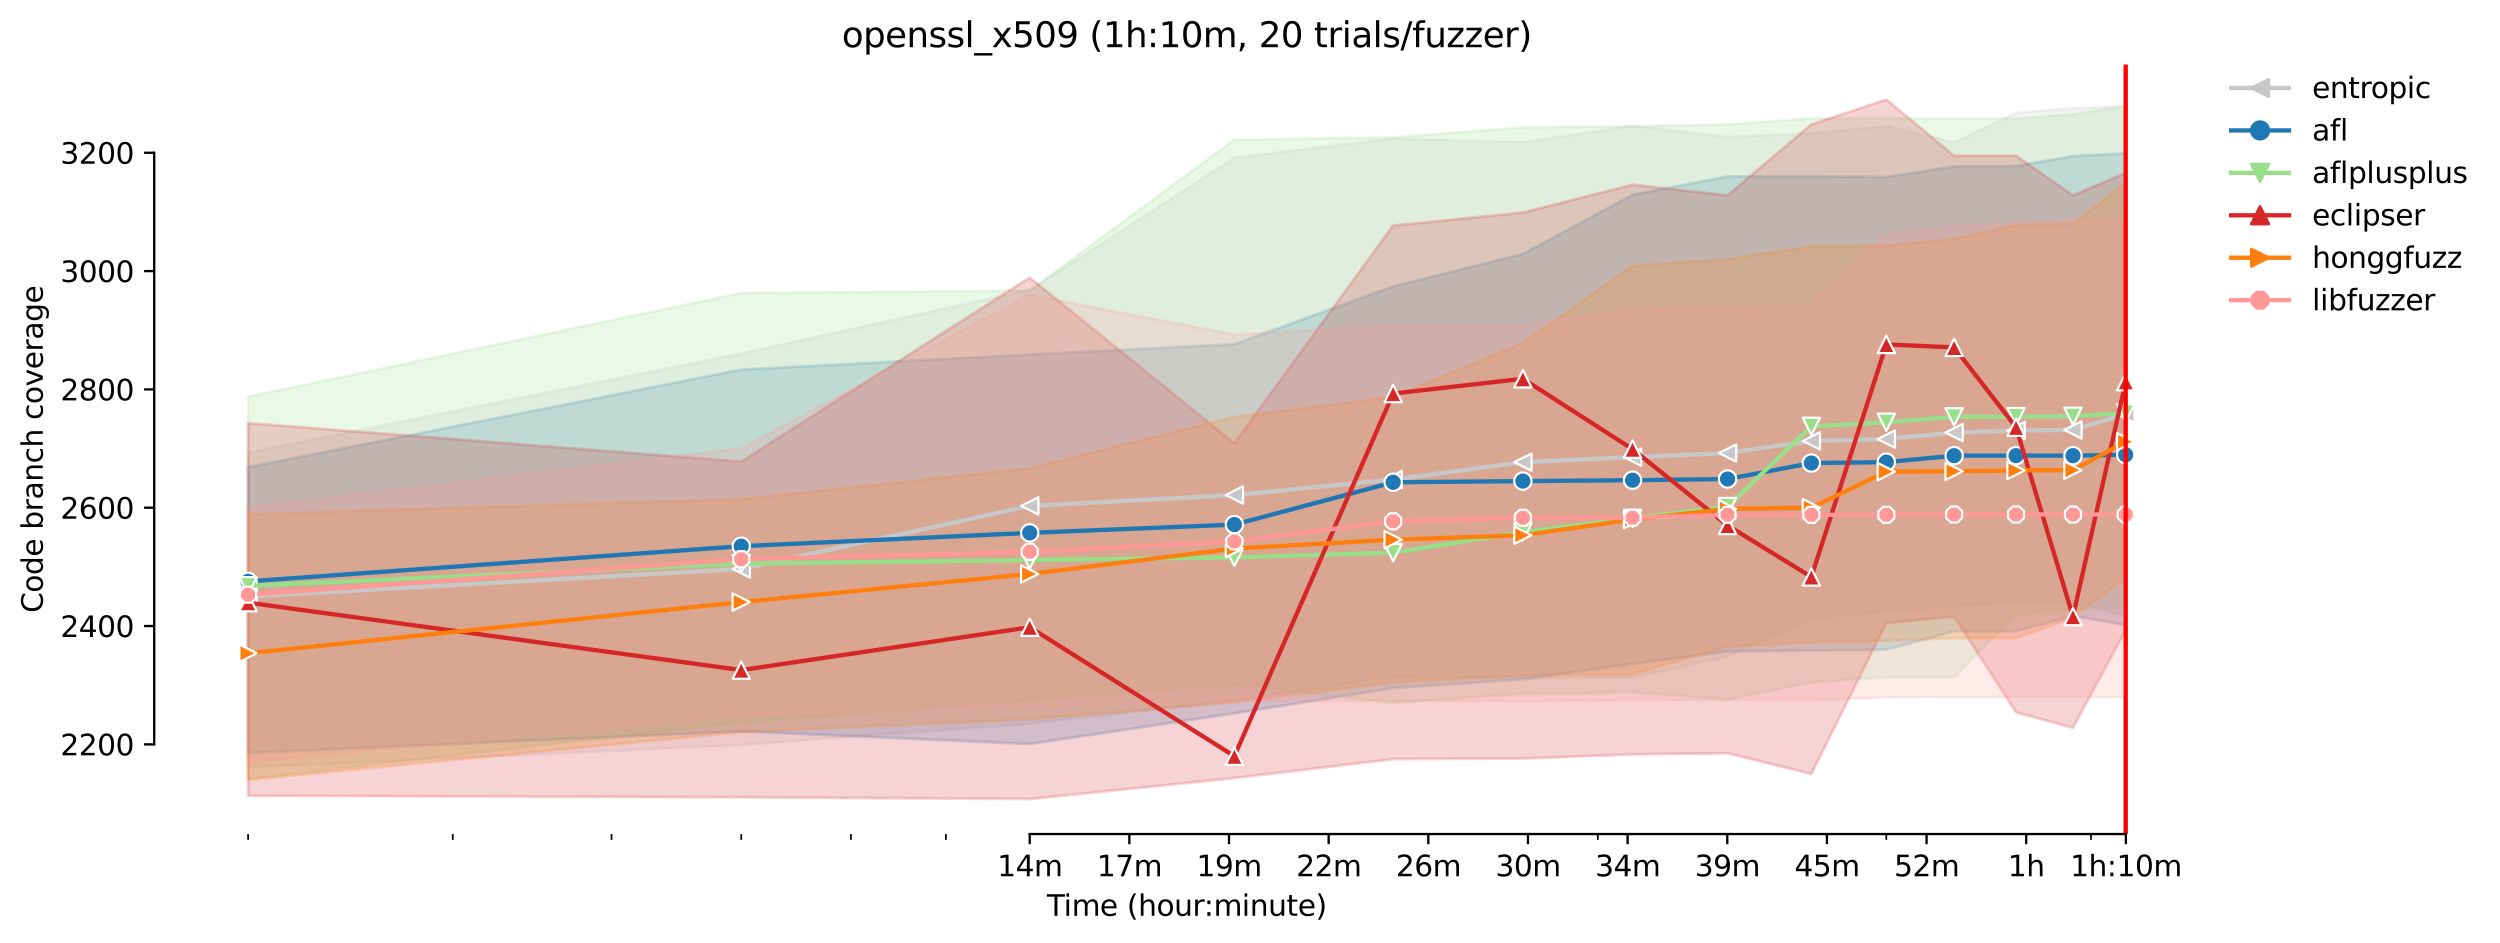 <?xml version="1.0" encoding="utf-8" standalone="no"?>
<!DOCTYPE svg PUBLIC "-//W3C//DTD SVG 1.1//EN"
  "http://www.w3.org/Graphics/SVG/1.1/DTD/svg11.dtd">
<svg height="325.986pt" version="1.1" viewBox="0 0 864.542 325.986" width="864.542pt" xmlns="http://www.w3.org/2000/svg" xmlns:xlink="http://www.w3.org/1999/xlink">
 <defs>
  <style type="text/css">*{stroke-linecap:butt;stroke-linejoin:round;}</style>
 </defs>
 <g id="figure_1">
  <g id="patch_1">
   <path d="M 0 325.986 
L 864.542 325.986 
L 864.542 0 
L 0 0 
z
" style="fill:#ffffff;"/>
  </g>
  <g id="axes_1">
   <g id="patch_2">
    <path d="M 53.328 288.43 
L 767.568 288.43 
L 767.568 22.318 
L 53.328 22.318 
z
" style="fill:#ffffff;"/>
   </g>
   <g id="PolyCollection_1">
    <defs>
     <path d="M 85.794 -169.538 
L 85.794 -60.597 
L 256.334 -68.372 
L 356.094 -75.737 
L 426.875 -83.818 
L 481.777 -91.899 
L 526.635 -91.49 
L 564.562 -91.694 
L 597.416 -98.855 
L 626.395 -112.357 
L 652.318 -114.505 
L 675.768 -116.449 
L 697.176 -117.574 
L 716.869 -117.779 
L 735.103 -113.237 
L 735.103 -289.22 
L 735.103 -289.22 
L 716.869 -288.606 
L 697.176 -286.969 
L 675.768 -276.714 
L 652.318 -282.366 
L 626.395 -279.911 
L 597.416 -278.581 
L 564.562 -282.43 
L 526.635 -276.842 
L 481.777 -278.07 
L 426.875 -271.421 
L 356.094 -225.696 
L 256.334 -203.752 
L 85.794 -169.538 
z
" id="m04412b4517" style="stroke:#c7c7c7;stroke-opacity:0.2;"/>
    </defs>
    <g clip-path="url(#p23f0348720)">
     <use style="fill:#c7c7c7;fill-opacity:0.2;stroke:#c7c7c7;stroke-opacity:0.2;" x="0" xlink:href="#m04412b4517" y="325.986"/>
    </g>
   </g>
   <g id="PolyCollection_2">
    <defs>
     <path d="M 85.794 -164.424 
L 85.794 -65.61 
L 256.334 -73.077 
L 356.094 -68.679 
L 426.875 -79.317 
L 481.777 -88.012 
L 526.635 -91.08 
L 564.562 -96.4 
L 597.416 -100.696 
L 626.395 -100.975 
L 652.318 -101.31 
L 675.768 -107.652 
L 697.176 -107.652 
L 716.869 -112.986 
L 735.103 -109.8 
L 735.103 -272.955 
L 735.103 -272.955 
L 716.869 -272.035 
L 697.176 -268.557 
L 675.768 -268.454 
L 652.318 -264.772 
L 626.395 -264.976 
L 597.416 -264.976 
L 564.562 -258.634 
L 526.635 -238.176 
L 481.777 -226.924 
L 426.875 -206.977 
L 356.094 -203.389 
L 256.334 -198.18 
L 85.794 -164.424 
z
" id="m06e43e4025" style="stroke:#1f77b4;stroke-opacity:0.2;"/>
    </defs>
    <g clip-path="url(#p23f0348720)">
     <use style="fill:#1f77b4;fill-opacity:0.2;stroke:#1f77b4;stroke-opacity:0.2;" x="0" xlink:href="#m06e43e4025" y="325.986"/>
    </g>
   </g>
   <g id="PolyCollection_3">
    <defs>
     <path d="M 85.794 -188.769 
L 85.794 -56.608 
L 256.334 -76.146 
L 356.094 -84.022 
L 426.875 -89.444 
L 481.777 -82.897 
L 526.635 -86.068 
L 564.562 -86.613 
L 597.416 -84.125 
L 626.395 -90.057 
L 652.318 -91.796 
L 675.768 -91.796 
L 697.176 -113.38 
L 716.869 -115.324 
L 735.103 -115.63 
L 735.103 -289.322 
L 735.103 -289.322 
L 716.869 -286.458 
L 697.176 -285.026 
L 675.768 -285.026 
L 652.318 -285.026 
L 626.395 -285.026 
L 597.416 -282.98 
L 564.562 -282.292 
L 526.635 -281.957 
L 481.777 -278.479 
L 426.875 -277.661 
L 356.094 -225.492 
L 256.334 -224.673 
L 85.794 -188.769 
z
" id="m143afa37c1" style="stroke:#98df8a;stroke-opacity:0.2;"/>
    </defs>
    <g clip-path="url(#p23f0348720)">
     <use style="fill:#98df8a;fill-opacity:0.2;stroke:#98df8a;stroke-opacity:0.2;" x="0" xlink:href="#m143afa37c1" y="325.986"/>
    </g>
   </g>
   <g id="PolyCollection_4">
    <defs>
     <path d="M 85.794 -179.665 
L 85.794 -50.777 
L 256.334 -50.266 
L 356.094 -49.652 
L 426.875 -56.915 
L 481.777 -63.462 
L 526.635 -63.666 
L 564.562 -65.098 
L 597.416 -65.482 
L 626.395 -58.347 
L 652.318 -110.516 
L 675.768 -112.766 
L 697.176 -79.624 
L 716.869 -74.305 
L 735.103 -108.061 
L 735.103 -266.204 
L 735.103 -266.204 
L 716.869 -258.43 
L 697.176 -272.137 
L 675.768 -272.137 
L 652.318 -291.572 
L 626.395 -282.98 
L 597.416 -258.412 
L 564.562 -262.112 
L 526.635 -252.497 
L 481.777 -247.996 
L 426.875 -172.709 
L 356.094 -229.993 
L 256.334 -166.367 
L 85.794 -179.665 
z
" id="m317d4abed9" style="stroke:#d62728;stroke-opacity:0.2;"/>
    </defs>
    <g clip-path="url(#p23f0348720)">
     <use style="fill:#d62728;fill-opacity:0.2;stroke:#d62728;stroke-opacity:0.2;" x="0" xlink:href="#m317d4abed9" y="325.986"/>
    </g>
   </g>
   <g id="PolyCollection_5">
    <defs>
     <path d="M 85.794 -148.159 
L 85.794 -56.296 
L 256.334 -72.872 
L 356.094 -77.271 
L 426.875 -83.102 
L 481.777 -89.955 
L 526.635 -92.41 
L 564.562 -92.819 
L 597.416 -102.333 
L 626.395 -103.867 
L 652.318 -104.378 
L 675.768 -105.299 
L 697.176 -105.299 
L 716.869 -112.459 
L 735.103 -126.269 
L 735.103 -262.624 
L 735.103 -262.624 
L 716.869 -248.712 
L 697.176 -248.201 
L 675.768 -243.393 
L 652.318 -241.04 
L 626.395 -240.836 
L 597.416 -236.335 
L 564.562 -234.084 
L 526.635 -207.386 
L 481.777 -188.769 
L 426.875 -181.813 
L 356.094 -164.032 
L 256.334 -153.381 
L 85.794 -148.159 
z
" id="me2919acc60" style="stroke:#ff7f0e;stroke-opacity:0.2;"/>
    </defs>
    <g clip-path="url(#p23f0348720)">
     <use style="fill:#ff7f0e;fill-opacity:0.2;stroke:#ff7f0e;stroke-opacity:0.2;" x="0" xlink:href="#me2919acc60" y="325.986"/>
    </g>
   </g>
   <g id="PolyCollection_6">
    <defs>
     <path d="M 85.794 -150.41 
L 85.794 -62.439 
L 256.334 -78.499 
L 356.094 -81.874 
L 426.875 -83.409 
L 481.777 -83.613 
L 526.635 -83.595 
L 564.562 -83.818 
L 597.416 -83.92 
L 626.395 -83.92 
L 652.318 -84.841 
L 675.768 -84.943 
L 697.176 -84.943 
L 716.869 -84.943 
L 735.103 -84.943 
L 735.103 -249.94 
L 735.103 -249.94 
L 716.869 -249.94 
L 697.176 -248.814 
L 675.768 -247.894 
L 652.318 -245.132 
L 626.395 -220.295 
L 597.416 -219.661 
L 564.562 -218.843 
L 526.635 -213.708 
L 481.777 -213.524 
L 426.875 -210.25 
L 356.094 -224.06 
L 256.334 -170.97 
L 85.794 -150.41 
z
" id="m98f5b69f94" style="stroke:#ff9896;stroke-opacity:0.2;"/>
    </defs>
    <g clip-path="url(#p23f0348720)">
     <use style="fill:#ff9896;fill-opacity:0.2;stroke:#ff9896;stroke-opacity:0.2;" x="0" xlink:href="#m98f5b69f94" y="325.986"/>
    </g>
   </g>
   <g id="matplotlib.axis_1">
    <g id="xtick_1">
     <g id="line2d_1">
      <defs>
       <path d="M 0 0 
L 0 3.5 
" id="m494697ea5c" style="stroke:#000000;stroke-width:0.8;"/>
      </defs>
      <g>
       <use style="stroke:#000000;stroke-width:0.8;" x="356.094" xlink:href="#m494697ea5c" y="288.43"/>
      </g>
     </g>
     <g id="text_1">
      <!-- 14m -->
      <g transform="translate(344.861 303.029)scale(0.1 -0.1)">
       <defs>
        <path d="M 794 531 
L 1825 531 
L 1825 4091 
L 703 3866 
L 703 4441 
L 1819 4666 
L 2450 4666 
L 2450 531 
L 3481 531 
L 3481 0 
L 794 0 
L 794 531 
z
" id="DejaVuSans-31" transform="scale(0.016)"/>
        <path d="M 2419 4116 
L 825 1625 
L 2419 1625 
L 2419 4116 
z
M 2253 4666 
L 3047 4666 
L 3047 1625 
L 3713 1625 
L 3713 1100 
L 3047 1100 
L 3047 0 
L 2419 0 
L 2419 1100 
L 313 1100 
L 313 1709 
L 2253 4666 
z
" id="DejaVuSans-34" transform="scale(0.016)"/>
        <path d="M 3328 2828 
Q 3544 3216 3844 3400 
Q 4144 3584 4550 3584 
Q 5097 3584 5394 3201 
Q 5691 2819 5691 2113 
L 5691 0 
L 5113 0 
L 5113 2094 
Q 5113 2597 4934 2840 
Q 4756 3084 4391 3084 
Q 3944 3084 3684 2787 
Q 3425 2491 3425 1978 
L 3425 0 
L 2847 0 
L 2847 2094 
Q 2847 2600 2669 2842 
Q 2491 3084 2119 3084 
Q 1678 3084 1418 2786 
Q 1159 2488 1159 1978 
L 1159 0 
L 581 0 
L 581 3500 
L 1159 3500 
L 1159 2956 
Q 1356 3278 1631 3431 
Q 1906 3584 2284 3584 
Q 2666 3584 2933 3390 
Q 3200 3197 3328 2828 
z
" id="DejaVuSans-6d" transform="scale(0.016)"/>
       </defs>
       <use xlink:href="#DejaVuSans-31"/>
       <use x="63.623" xlink:href="#DejaVuSans-34"/>
       <use x="127.246" xlink:href="#DejaVuSans-6d"/>
      </g>
     </g>
    </g>
    <g id="xtick_2">
     <g id="line2d_2">
      <g>
       <use style="stroke:#000000;stroke-width:0.8;" x="390.555" xlink:href="#m494697ea5c" y="288.43"/>
      </g>
     </g>
     <g id="text_2">
      <!-- 17m -->
      <g transform="translate(379.322 303.029)scale(0.1 -0.1)">
       <defs>
        <path d="M 525 4666 
L 3525 4666 
L 3525 4397 
L 1831 0 
L 1172 0 
L 2766 4134 
L 525 4134 
L 525 4666 
z
" id="DejaVuSans-37" transform="scale(0.016)"/>
       </defs>
       <use xlink:href="#DejaVuSans-31"/>
       <use x="63.623" xlink:href="#DejaVuSans-37"/>
       <use x="127.246" xlink:href="#DejaVuSans-6d"/>
      </g>
     </g>
    </g>
    <g id="xtick_3">
     <g id="line2d_3">
      <g>
       <use style="stroke:#000000;stroke-width:0.8;" x="425.016" xlink:href="#m494697ea5c" y="288.43"/>
      </g>
     </g>
     <g id="text_3">
      <!-- 19m -->
      <g transform="translate(413.783 303.029)scale(0.1 -0.1)">
       <defs>
        <path d="M 703 97 
L 703 672 
Q 941 559 1184 500 
Q 1428 441 1663 441 
Q 2288 441 2617 861 
Q 2947 1281 2994 2138 
Q 2813 1869 2534 1725 
Q 2256 1581 1919 1581 
Q 1219 1581 811 2004 
Q 403 2428 403 3163 
Q 403 3881 828 4315 
Q 1253 4750 1959 4750 
Q 2769 4750 3195 4129 
Q 3622 3509 3622 2328 
Q 3622 1225 3098 567 
Q 2575 -91 1691 -91 
Q 1453 -91 1209 -44 
Q 966 3 703 97 
z
M 1959 2075 
Q 2384 2075 2632 2365 
Q 2881 2656 2881 3163 
Q 2881 3666 2632 3958 
Q 2384 4250 1959 4250 
Q 1534 4250 1286 3958 
Q 1038 3666 1038 3163 
Q 1038 2656 1286 2365 
Q 1534 2075 1959 2075 
z
" id="DejaVuSans-39" transform="scale(0.016)"/>
       </defs>
       <use xlink:href="#DejaVuSans-31"/>
       <use x="63.623" xlink:href="#DejaVuSans-39"/>
       <use x="127.246" xlink:href="#DejaVuSans-6d"/>
      </g>
     </g>
    </g>
    <g id="xtick_4">
     <g id="line2d_4">
      <g>
       <use style="stroke:#000000;stroke-width:0.8;" x="459.476" xlink:href="#m494697ea5c" y="288.43"/>
      </g>
     </g>
     <g id="text_4">
      <!-- 22m -->
      <g transform="translate(448.243 303.029)scale(0.1 -0.1)">
       <defs>
        <path d="M 1228 531 
L 3431 531 
L 3431 0 
L 469 0 
L 469 531 
Q 828 903 1448 1529 
Q 2069 2156 2228 2338 
Q 2531 2678 2651 2914 
Q 2772 3150 2772 3378 
Q 2772 3750 2511 3984 
Q 2250 4219 1831 4219 
Q 1534 4219 1204 4116 
Q 875 4013 500 3803 
L 500 4441 
Q 881 4594 1212 4672 
Q 1544 4750 1819 4750 
Q 2544 4750 2975 4387 
Q 3406 4025 3406 3419 
Q 3406 3131 3298 2873 
Q 3191 2616 2906 2266 
Q 2828 2175 2409 1742 
Q 1991 1309 1228 531 
z
" id="DejaVuSans-32" transform="scale(0.016)"/>
       </defs>
       <use xlink:href="#DejaVuSans-32"/>
       <use x="63.623" xlink:href="#DejaVuSans-32"/>
       <use x="127.246" xlink:href="#DejaVuSans-6d"/>
      </g>
     </g>
    </g>
    <g id="xtick_5">
     <g id="line2d_5">
      <g>
       <use style="stroke:#000000;stroke-width:0.8;" x="493.937" xlink:href="#m494697ea5c" y="288.43"/>
      </g>
     </g>
     <g id="text_5">
      <!-- 26m -->
      <g transform="translate(482.704 303.029)scale(0.1 -0.1)">
       <defs>
        <path d="M 2113 2584 
Q 1688 2584 1439 2293 
Q 1191 2003 1191 1497 
Q 1191 994 1439 701 
Q 1688 409 2113 409 
Q 2538 409 2786 701 
Q 3034 994 3034 1497 
Q 3034 2003 2786 2293 
Q 2538 2584 2113 2584 
z
M 3366 4563 
L 3366 3988 
Q 3128 4100 2886 4159 
Q 2644 4219 2406 4219 
Q 1781 4219 1451 3797 
Q 1122 3375 1075 2522 
Q 1259 2794 1537 2939 
Q 1816 3084 2150 3084 
Q 2853 3084 3261 2657 
Q 3669 2231 3669 1497 
Q 3669 778 3244 343 
Q 2819 -91 2113 -91 
Q 1303 -91 875 529 
Q 447 1150 447 2328 
Q 447 3434 972 4092 
Q 1497 4750 2381 4750 
Q 2619 4750 2861 4703 
Q 3103 4656 3366 4563 
z
" id="DejaVuSans-36" transform="scale(0.016)"/>
       </defs>
       <use xlink:href="#DejaVuSans-32"/>
       <use x="63.623" xlink:href="#DejaVuSans-36"/>
       <use x="127.246" xlink:href="#DejaVuSans-6d"/>
      </g>
     </g>
    </g>
    <g id="xtick_6">
     <g id="line2d_6">
      <g>
       <use style="stroke:#000000;stroke-width:0.8;" x="528.397" xlink:href="#m494697ea5c" y="288.43"/>
      </g>
     </g>
     <g id="text_6">
      <!-- 30m -->
      <g transform="translate(517.165 303.029)scale(0.1 -0.1)">
       <defs>
        <path d="M 2597 2516 
Q 3050 2419 3304 2112 
Q 3559 1806 3559 1356 
Q 3559 666 3084 287 
Q 2609 -91 1734 -91 
Q 1441 -91 1130 -33 
Q 819 25 488 141 
L 488 750 
Q 750 597 1062 519 
Q 1375 441 1716 441 
Q 2309 441 2620 675 
Q 2931 909 2931 1356 
Q 2931 1769 2642 2001 
Q 2353 2234 1838 2234 
L 1294 2234 
L 1294 2753 
L 1863 2753 
Q 2328 2753 2575 2939 
Q 2822 3125 2822 3475 
Q 2822 3834 2567 4026 
Q 2313 4219 1838 4219 
Q 1578 4219 1281 4162 
Q 984 4106 628 3988 
L 628 4550 
Q 988 4650 1302 4700 
Q 1616 4750 1894 4750 
Q 2613 4750 3031 4423 
Q 3450 4097 3450 3541 
Q 3450 3153 3228 2886 
Q 3006 2619 2597 2516 
z
" id="DejaVuSans-33" transform="scale(0.016)"/>
        <path d="M 2034 4250 
Q 1547 4250 1301 3770 
Q 1056 3291 1056 2328 
Q 1056 1369 1301 889 
Q 1547 409 2034 409 
Q 2525 409 2770 889 
Q 3016 1369 3016 2328 
Q 3016 3291 2770 3770 
Q 2525 4250 2034 4250 
z
M 2034 4750 
Q 2819 4750 3233 4129 
Q 3647 3509 3647 2328 
Q 3647 1150 3233 529 
Q 2819 -91 2034 -91 
Q 1250 -91 836 529 
Q 422 1150 422 2328 
Q 422 3509 836 4129 
Q 1250 4750 2034 4750 
z
" id="DejaVuSans-30" transform="scale(0.016)"/>
       </defs>
       <use xlink:href="#DejaVuSans-33"/>
       <use x="63.623" xlink:href="#DejaVuSans-30"/>
       <use x="127.246" xlink:href="#DejaVuSans-6d"/>
      </g>
     </g>
    </g>
    <g id="xtick_7">
     <g id="line2d_7">
      <g>
       <use style="stroke:#000000;stroke-width:0.8;" x="562.858" xlink:href="#m494697ea5c" y="288.43"/>
      </g>
     </g>
     <g id="text_7">
      <!-- 34m -->
      <g transform="translate(551.625 303.029)scale(0.1 -0.1)">
       <use xlink:href="#DejaVuSans-33"/>
       <use x="63.623" xlink:href="#DejaVuSans-34"/>
       <use x="127.246" xlink:href="#DejaVuSans-6d"/>
      </g>
     </g>
    </g>
    <g id="xtick_8">
     <g id="line2d_8">
      <g>
       <use style="stroke:#000000;stroke-width:0.8;" x="597.319" xlink:href="#m494697ea5c" y="288.43"/>
      </g>
     </g>
     <g id="text_8">
      <!-- 39m -->
      <g transform="translate(586.086 303.029)scale(0.1 -0.1)">
       <use xlink:href="#DejaVuSans-33"/>
       <use x="63.623" xlink:href="#DejaVuSans-39"/>
       <use x="127.246" xlink:href="#DejaVuSans-6d"/>
      </g>
     </g>
    </g>
    <g id="xtick_9">
     <g id="line2d_9">
      <g>
       <use style="stroke:#000000;stroke-width:0.8;" x="631.779" xlink:href="#m494697ea5c" y="288.43"/>
      </g>
     </g>
     <g id="text_9">
      <!-- 45m -->
      <g transform="translate(620.547 303.029)scale(0.1 -0.1)">
       <defs>
        <path d="M 691 4666 
L 3169 4666 
L 3169 4134 
L 1269 4134 
L 1269 2991 
Q 1406 3038 1543 3061 
Q 1681 3084 1819 3084 
Q 2600 3084 3056 2656 
Q 3513 2228 3513 1497 
Q 3513 744 3044 326 
Q 2575 -91 1722 -91 
Q 1428 -91 1123 -41 
Q 819 9 494 109 
L 494 744 
Q 775 591 1075 516 
Q 1375 441 1709 441 
Q 2250 441 2565 725 
Q 2881 1009 2881 1497 
Q 2881 1984 2565 2268 
Q 2250 2553 1709 2553 
Q 1456 2553 1204 2497 
Q 953 2441 691 2322 
L 691 4666 
z
" id="DejaVuSans-35" transform="scale(0.016)"/>
       </defs>
       <use xlink:href="#DejaVuSans-34"/>
       <use x="63.623" xlink:href="#DejaVuSans-35"/>
       <use x="127.246" xlink:href="#DejaVuSans-6d"/>
      </g>
     </g>
    </g>
    <g id="xtick_10">
     <g id="line2d_10">
      <g>
       <use style="stroke:#000000;stroke-width:0.8;" x="666.24" xlink:href="#m494697ea5c" y="288.43"/>
      </g>
     </g>
     <g id="text_10">
      <!-- 52m -->
      <g transform="translate(655.007 303.029)scale(0.1 -0.1)">
       <use xlink:href="#DejaVuSans-35"/>
       <use x="63.623" xlink:href="#DejaVuSans-32"/>
       <use x="127.246" xlink:href="#DejaVuSans-6d"/>
      </g>
     </g>
    </g>
    <g id="xtick_11">
     <g id="line2d_11">
      <g>
       <use style="stroke:#000000;stroke-width:0.8;" x="700.701" xlink:href="#m494697ea5c" y="288.43"/>
      </g>
     </g>
     <g id="text_11">
      <!-- 1h -->
      <g transform="translate(694.351 303.029)scale(0.1 -0.1)">
       <defs>
        <path d="M 3513 2113 
L 3513 0 
L 2938 0 
L 2938 2094 
Q 2938 2591 2744 2837 
Q 2550 3084 2163 3084 
Q 1697 3084 1428 2787 
Q 1159 2491 1159 1978 
L 1159 0 
L 581 0 
L 581 4863 
L 1159 4863 
L 1159 2956 
Q 1366 3272 1645 3428 
Q 1925 3584 2291 3584 
Q 2894 3584 3203 3211 
Q 3513 2838 3513 2113 
z
" id="DejaVuSans-68" transform="scale(0.016)"/>
       </defs>
       <use xlink:href="#DejaVuSans-31"/>
       <use x="63.623" xlink:href="#DejaVuSans-68"/>
      </g>
     </g>
    </g>
    <g id="xtick_12">
     <g id="line2d_12">
      <g>
       <use style="stroke:#000000;stroke-width:0.8;" x="735.161" xlink:href="#m494697ea5c" y="288.43"/>
      </g>
     </g>
     <g id="text_12">
      <!-- 1h:10m -->
      <g transform="translate(715.894 303.029)scale(0.1 -0.1)">
       <defs>
        <path d="M 750 794 
L 1409 794 
L 1409 0 
L 750 0 
L 750 794 
z
M 750 3309 
L 1409 3309 
L 1409 2516 
L 750 2516 
L 750 3309 
z
" id="DejaVuSans-3a" transform="scale(0.016)"/>
       </defs>
       <use xlink:href="#DejaVuSans-31"/>
       <use x="63.623" xlink:href="#DejaVuSans-68"/>
       <use x="127.002" xlink:href="#DejaVuSans-3a"/>
       <use x="160.693" xlink:href="#DejaVuSans-31"/>
       <use x="224.316" xlink:href="#DejaVuSans-30"/>
       <use x="287.939" xlink:href="#DejaVuSans-6d"/>
      </g>
     </g>
    </g>
    <g id="xtick_13">
     <g id="line2d_13">
      <defs>
       <path d="M 0 0 
L 0 2 
" id="mc7e19e475a" style="stroke:#000000;stroke-width:0.6;"/>
      </defs>
      <g>
       <use style="stroke:#000000;stroke-width:0.6;" x="85.794" xlink:href="#mc7e19e475a" y="288.43"/>
      </g>
     </g>
    </g>
    <g id="xtick_14">
     <g id="line2d_14">
      <g>
       <use style="stroke:#000000;stroke-width:0.6;" x="156.574" xlink:href="#mc7e19e475a" y="288.43"/>
      </g>
     </g>
    </g>
    <g id="xtick_15">
     <g id="line2d_15">
      <g>
       <use style="stroke:#000000;stroke-width:0.6;" x="211.476" xlink:href="#mc7e19e475a" y="288.43"/>
      </g>
     </g>
    </g>
    <g id="xtick_16">
     <g id="line2d_16">
      <g>
       <use style="stroke:#000000;stroke-width:0.6;" x="256.334" xlink:href="#mc7e19e475a" y="288.43"/>
      </g>
     </g>
    </g>
    <g id="xtick_17">
     <g id="line2d_17">
      <g>
       <use style="stroke:#000000;stroke-width:0.6;" x="294.261" xlink:href="#mc7e19e475a" y="288.43"/>
      </g>
     </g>
    </g>
    <g id="xtick_18">
     <g id="line2d_18">
      <g>
       <use style="stroke:#000000;stroke-width:0.6;" x="327.115" xlink:href="#mc7e19e475a" y="288.43"/>
      </g>
     </g>
    </g>
    <g id="xtick_19">
     <g id="line2d_19">
      <g>
       <use style="stroke:#000000;stroke-width:0.6;" x="552.558" xlink:href="#mc7e19e475a" y="288.43"/>
      </g>
     </g>
    </g>
    <g id="xtick_20">
     <g id="line2d_20">
      <g>
       <use style="stroke:#000000;stroke-width:0.6;" x="652.318" xlink:href="#mc7e19e475a" y="288.43"/>
      </g>
     </g>
    </g>
    <g id="xtick_21">
     <g id="line2d_21">
      <g>
       <use style="stroke:#000000;stroke-width:0.6;" x="723.098" xlink:href="#mc7e19e475a" y="288.43"/>
      </g>
     </g>
    </g>
    <g id="text_13">
     <!-- Time (hour:minute) -->
     <g transform="translate(362.041 316.707)scale(0.1 -0.1)">
      <defs>
       <path d="M -19 4666 
L 3928 4666 
L 3928 4134 
L 2272 4134 
L 2272 0 
L 1638 0 
L 1638 4134 
L -19 4134 
L -19 4666 
z
" id="DejaVuSans-54" transform="scale(0.016)"/>
       <path d="M 603 3500 
L 1178 3500 
L 1178 0 
L 603 0 
L 603 3500 
z
M 603 4863 
L 1178 4863 
L 1178 4134 
L 603 4134 
L 603 4863 
z
" id="DejaVuSans-69" transform="scale(0.016)"/>
       <path d="M 3597 1894 
L 3597 1613 
L 953 1613 
Q 991 1019 1311 708 
Q 1631 397 2203 397 
Q 2534 397 2845 478 
Q 3156 559 3463 722 
L 3463 178 
Q 3153 47 2828 -22 
Q 2503 -91 2169 -91 
Q 1331 -91 842 396 
Q 353 884 353 1716 
Q 353 2575 817 3079 
Q 1281 3584 2069 3584 
Q 2775 3584 3186 3129 
Q 3597 2675 3597 1894 
z
M 3022 2063 
Q 3016 2534 2758 2815 
Q 2500 3097 2075 3097 
Q 1594 3097 1305 2825 
Q 1016 2553 972 2059 
L 3022 2063 
z
" id="DejaVuSans-65" transform="scale(0.016)"/>
       <path id="DejaVuSans-20" transform="scale(0.016)"/>
       <path d="M 1984 4856 
Q 1566 4138 1362 3434 
Q 1159 2731 1159 2009 
Q 1159 1288 1364 580 
Q 1569 -128 1984 -844 
L 1484 -844 
Q 1016 -109 783 600 
Q 550 1309 550 2009 
Q 550 2706 781 3412 
Q 1013 4119 1484 4856 
L 1984 4856 
z
" id="DejaVuSans-28" transform="scale(0.016)"/>
       <path d="M 1959 3097 
Q 1497 3097 1228 2736 
Q 959 2375 959 1747 
Q 959 1119 1226 758 
Q 1494 397 1959 397 
Q 2419 397 2687 759 
Q 2956 1122 2956 1747 
Q 2956 2369 2687 2733 
Q 2419 3097 1959 3097 
z
M 1959 3584 
Q 2709 3584 3137 3096 
Q 3566 2609 3566 1747 
Q 3566 888 3137 398 
Q 2709 -91 1959 -91 
Q 1206 -91 779 398 
Q 353 888 353 1747 
Q 353 2609 779 3096 
Q 1206 3584 1959 3584 
z
" id="DejaVuSans-6f" transform="scale(0.016)"/>
       <path d="M 544 1381 
L 544 3500 
L 1119 3500 
L 1119 1403 
Q 1119 906 1312 657 
Q 1506 409 1894 409 
Q 2359 409 2629 706 
Q 2900 1003 2900 1516 
L 2900 3500 
L 3475 3500 
L 3475 0 
L 2900 0 
L 2900 538 
Q 2691 219 2414 64 
Q 2138 -91 1772 -91 
Q 1169 -91 856 284 
Q 544 659 544 1381 
z
M 1991 3584 
L 1991 3584 
z
" id="DejaVuSans-75" transform="scale(0.016)"/>
       <path d="M 2631 2963 
Q 2534 3019 2420 3045 
Q 2306 3072 2169 3072 
Q 1681 3072 1420 2755 
Q 1159 2438 1159 1844 
L 1159 0 
L 581 0 
L 581 3500 
L 1159 3500 
L 1159 2956 
Q 1341 3275 1631 3429 
Q 1922 3584 2338 3584 
Q 2397 3584 2469 3576 
Q 2541 3569 2628 3553 
L 2631 2963 
z
" id="DejaVuSans-72" transform="scale(0.016)"/>
       <path d="M 3513 2113 
L 3513 0 
L 2938 0 
L 2938 2094 
Q 2938 2591 2744 2837 
Q 2550 3084 2163 3084 
Q 1697 3084 1428 2787 
Q 1159 2491 1159 1978 
L 1159 0 
L 581 0 
L 581 3500 
L 1159 3500 
L 1159 2956 
Q 1366 3272 1645 3428 
Q 1925 3584 2291 3584 
Q 2894 3584 3203 3211 
Q 3513 2838 3513 2113 
z
" id="DejaVuSans-6e" transform="scale(0.016)"/>
       <path d="M 1172 4494 
L 1172 3500 
L 2356 3500 
L 2356 3053 
L 1172 3053 
L 1172 1153 
Q 1172 725 1289 603 
Q 1406 481 1766 481 
L 2356 481 
L 2356 0 
L 1766 0 
Q 1100 0 847 248 
Q 594 497 594 1153 
L 594 3053 
L 172 3053 
L 172 3500 
L 594 3500 
L 594 4494 
L 1172 4494 
z
" id="DejaVuSans-74" transform="scale(0.016)"/>
       <path d="M 513 4856 
L 1013 4856 
Q 1481 4119 1714 3412 
Q 1947 2706 1947 2009 
Q 1947 1309 1714 600 
Q 1481 -109 1013 -844 
L 513 -844 
Q 928 -128 1133 580 
Q 1338 1288 1338 2009 
Q 1338 2731 1133 3434 
Q 928 4138 513 4856 
z
" id="DejaVuSans-29" transform="scale(0.016)"/>
      </defs>
      <use xlink:href="#DejaVuSans-54"/>
      <use x="57.959" xlink:href="#DejaVuSans-69"/>
      <use x="85.742" xlink:href="#DejaVuSans-6d"/>
      <use x="183.154" xlink:href="#DejaVuSans-65"/>
      <use x="244.678" xlink:href="#DejaVuSans-20"/>
      <use x="276.465" xlink:href="#DejaVuSans-28"/>
      <use x="315.479" xlink:href="#DejaVuSans-68"/>
      <use x="378.857" xlink:href="#DejaVuSans-6f"/>
      <use x="440.039" xlink:href="#DejaVuSans-75"/>
      <use x="503.418" xlink:href="#DejaVuSans-72"/>
      <use x="542.781" xlink:href="#DejaVuSans-3a"/>
      <use x="576.473" xlink:href="#DejaVuSans-6d"/>
      <use x="673.885" xlink:href="#DejaVuSans-69"/>
      <use x="701.668" xlink:href="#DejaVuSans-6e"/>
      <use x="765.047" xlink:href="#DejaVuSans-75"/>
      <use x="828.426" xlink:href="#DejaVuSans-74"/>
      <use x="867.635" xlink:href="#DejaVuSans-65"/>
      <use x="929.158" xlink:href="#DejaVuSans-29"/>
     </g>
    </g>
   </g>
   <g id="matplotlib.axis_2">
    <g id="ytick_1">
     <g id="line2d_22">
      <defs>
       <path d="M 0 0 
L -3.5 0 
" id="mb3f8286dbb" style="stroke:#000000;stroke-width:0.8;"/>
      </defs>
      <g>
       <use style="stroke:#000000;stroke-width:0.8;" x="53.328" xlink:href="#mb3f8286dbb" y="257.41"/>
      </g>
     </g>
     <g id="text_14">
      <!-- 2200 -->
      <g transform="translate(20.878 261.209)scale(0.1 -0.1)">
       <use xlink:href="#DejaVuSans-32"/>
       <use x="63.623" xlink:href="#DejaVuSans-32"/>
       <use x="127.246" xlink:href="#DejaVuSans-30"/>
       <use x="190.869" xlink:href="#DejaVuSans-30"/>
      </g>
     </g>
    </g>
    <g id="ytick_2">
     <g id="line2d_23">
      <g>
       <use style="stroke:#000000;stroke-width:0.8;" x="53.328" xlink:href="#mb3f8286dbb" y="216.493"/>
      </g>
     </g>
     <g id="text_15">
      <!-- 2400 -->
      <g transform="translate(20.878 220.293)scale(0.1 -0.1)">
       <use xlink:href="#DejaVuSans-32"/>
       <use x="63.623" xlink:href="#DejaVuSans-34"/>
       <use x="127.246" xlink:href="#DejaVuSans-30"/>
       <use x="190.869" xlink:href="#DejaVuSans-30"/>
      </g>
     </g>
    </g>
    <g id="ytick_3">
     <g id="line2d_24">
      <g>
       <use style="stroke:#000000;stroke-width:0.8;" x="53.328" xlink:href="#mb3f8286dbb" y="175.577"/>
      </g>
     </g>
     <g id="text_16">
      <!-- 2600 -->
      <g transform="translate(20.878 179.376)scale(0.1 -0.1)">
       <use xlink:href="#DejaVuSans-32"/>
       <use x="63.623" xlink:href="#DejaVuSans-36"/>
       <use x="127.246" xlink:href="#DejaVuSans-30"/>
       <use x="190.869" xlink:href="#DejaVuSans-30"/>
      </g>
     </g>
    </g>
    <g id="ytick_4">
     <g id="line2d_25">
      <g>
       <use style="stroke:#000000;stroke-width:0.8;" x="53.328" xlink:href="#mb3f8286dbb" y="134.66"/>
      </g>
     </g>
     <g id="text_17">
      <!-- 2800 -->
      <g transform="translate(20.878 138.459)scale(0.1 -0.1)">
       <defs>
        <path d="M 2034 2216 
Q 1584 2216 1326 1975 
Q 1069 1734 1069 1313 
Q 1069 891 1326 650 
Q 1584 409 2034 409 
Q 2484 409 2743 651 
Q 3003 894 3003 1313 
Q 3003 1734 2745 1975 
Q 2488 2216 2034 2216 
z
M 1403 2484 
Q 997 2584 770 2862 
Q 544 3141 544 3541 
Q 544 4100 942 4425 
Q 1341 4750 2034 4750 
Q 2731 4750 3128 4425 
Q 3525 4100 3525 3541 
Q 3525 3141 3298 2862 
Q 3072 2584 2669 2484 
Q 3125 2378 3379 2068 
Q 3634 1759 3634 1313 
Q 3634 634 3220 271 
Q 2806 -91 2034 -91 
Q 1263 -91 848 271 
Q 434 634 434 1313 
Q 434 1759 690 2068 
Q 947 2378 1403 2484 
z
M 1172 3481 
Q 1172 3119 1398 2916 
Q 1625 2713 2034 2713 
Q 2441 2713 2670 2916 
Q 2900 3119 2900 3481 
Q 2900 3844 2670 4047 
Q 2441 4250 2034 4250 
Q 1625 4250 1398 4047 
Q 1172 3844 1172 3481 
z
" id="DejaVuSans-38" transform="scale(0.016)"/>
       </defs>
       <use xlink:href="#DejaVuSans-32"/>
       <use x="63.623" xlink:href="#DejaVuSans-38"/>
       <use x="127.246" xlink:href="#DejaVuSans-30"/>
       <use x="190.869" xlink:href="#DejaVuSans-30"/>
      </g>
     </g>
    </g>
    <g id="ytick_5">
     <g id="line2d_26">
      <g>
       <use style="stroke:#000000;stroke-width:0.8;" x="53.328" xlink:href="#mb3f8286dbb" y="93.743"/>
      </g>
     </g>
     <g id="text_18">
      <!-- 3000 -->
      <g transform="translate(20.878 97.543)scale(0.1 -0.1)">
       <use xlink:href="#DejaVuSans-33"/>
       <use x="63.623" xlink:href="#DejaVuSans-30"/>
       <use x="127.246" xlink:href="#DejaVuSans-30"/>
       <use x="190.869" xlink:href="#DejaVuSans-30"/>
      </g>
     </g>
    </g>
    <g id="ytick_6">
     <g id="line2d_27">
      <g>
       <use style="stroke:#000000;stroke-width:0.8;" x="53.328" xlink:href="#mb3f8286dbb" y="52.827"/>
      </g>
     </g>
     <g id="text_19">
      <!-- 3200 -->
      <g transform="translate(20.878 56.626)scale(0.1 -0.1)">
       <use xlink:href="#DejaVuSans-33"/>
       <use x="63.623" xlink:href="#DejaVuSans-32"/>
       <use x="127.246" xlink:href="#DejaVuSans-30"/>
       <use x="190.869" xlink:href="#DejaVuSans-30"/>
      </g>
     </g>
    </g>
    <g id="text_20">
     <!-- Code branch coverage -->
     <g transform="translate(14.798 211.949)rotate(-90)scale(0.1 -0.1)">
      <defs>
       <path d="M 4122 4306 
L 4122 3641 
Q 3803 3938 3442 4084 
Q 3081 4231 2675 4231 
Q 1875 4231 1450 3742 
Q 1025 3253 1025 2328 
Q 1025 1406 1450 917 
Q 1875 428 2675 428 
Q 3081 428 3442 575 
Q 3803 722 4122 1019 
L 4122 359 
Q 3791 134 3420 21 
Q 3050 -91 2638 -91 
Q 1578 -91 968 557 
Q 359 1206 359 2328 
Q 359 3453 968 4101 
Q 1578 4750 2638 4750 
Q 3056 4750 3426 4639 
Q 3797 4528 4122 4306 
z
" id="DejaVuSans-43" transform="scale(0.016)"/>
       <path d="M 2906 2969 
L 2906 4863 
L 3481 4863 
L 3481 0 
L 2906 0 
L 2906 525 
Q 2725 213 2448 61 
Q 2172 -91 1784 -91 
Q 1150 -91 751 415 
Q 353 922 353 1747 
Q 353 2572 751 3078 
Q 1150 3584 1784 3584 
Q 2172 3584 2448 3432 
Q 2725 3281 2906 2969 
z
M 947 1747 
Q 947 1113 1208 752 
Q 1469 391 1925 391 
Q 2381 391 2643 752 
Q 2906 1113 2906 1747 
Q 2906 2381 2643 2742 
Q 2381 3103 1925 3103 
Q 1469 3103 1208 2742 
Q 947 2381 947 1747 
z
" id="DejaVuSans-64" transform="scale(0.016)"/>
       <path d="M 3116 1747 
Q 3116 2381 2855 2742 
Q 2594 3103 2138 3103 
Q 1681 3103 1420 2742 
Q 1159 2381 1159 1747 
Q 1159 1113 1420 752 
Q 1681 391 2138 391 
Q 2594 391 2855 752 
Q 3116 1113 3116 1747 
z
M 1159 2969 
Q 1341 3281 1617 3432 
Q 1894 3584 2278 3584 
Q 2916 3584 3314 3078 
Q 3713 2572 3713 1747 
Q 3713 922 3314 415 
Q 2916 -91 2278 -91 
Q 1894 -91 1617 61 
Q 1341 213 1159 525 
L 1159 0 
L 581 0 
L 581 4863 
L 1159 4863 
L 1159 2969 
z
" id="DejaVuSans-62" transform="scale(0.016)"/>
       <path d="M 2194 1759 
Q 1497 1759 1228 1600 
Q 959 1441 959 1056 
Q 959 750 1161 570 
Q 1363 391 1709 391 
Q 2188 391 2477 730 
Q 2766 1069 2766 1631 
L 2766 1759 
L 2194 1759 
z
M 3341 1997 
L 3341 0 
L 2766 0 
L 2766 531 
Q 2569 213 2275 61 
Q 1981 -91 1556 -91 
Q 1019 -91 701 211 
Q 384 513 384 1019 
Q 384 1609 779 1909 
Q 1175 2209 1959 2209 
L 2766 2209 
L 2766 2266 
Q 2766 2663 2505 2880 
Q 2244 3097 1772 3097 
Q 1472 3097 1187 3025 
Q 903 2953 641 2809 
L 641 3341 
Q 956 3463 1253 3523 
Q 1550 3584 1831 3584 
Q 2591 3584 2966 3190 
Q 3341 2797 3341 1997 
z
" id="DejaVuSans-61" transform="scale(0.016)"/>
       <path d="M 3122 3366 
L 3122 2828 
Q 2878 2963 2633 3030 
Q 2388 3097 2138 3097 
Q 1578 3097 1268 2742 
Q 959 2388 959 1747 
Q 959 1106 1268 751 
Q 1578 397 2138 397 
Q 2388 397 2633 464 
Q 2878 531 3122 666 
L 3122 134 
Q 2881 22 2623 -34 
Q 2366 -91 2075 -91 
Q 1284 -91 818 406 
Q 353 903 353 1747 
Q 353 2603 823 3093 
Q 1294 3584 2113 3584 
Q 2378 3584 2631 3529 
Q 2884 3475 3122 3366 
z
" id="DejaVuSans-63" transform="scale(0.016)"/>
       <path d="M 191 3500 
L 800 3500 
L 1894 563 
L 2988 3500 
L 3597 3500 
L 2284 0 
L 1503 0 
L 191 3500 
z
" id="DejaVuSans-76" transform="scale(0.016)"/>
       <path d="M 2906 1791 
Q 2906 2416 2648 2759 
Q 2391 3103 1925 3103 
Q 1463 3103 1205 2759 
Q 947 2416 947 1791 
Q 947 1169 1205 825 
Q 1463 481 1925 481 
Q 2391 481 2648 825 
Q 2906 1169 2906 1791 
z
M 3481 434 
Q 3481 -459 3084 -895 
Q 2688 -1331 1869 -1331 
Q 1566 -1331 1297 -1286 
Q 1028 -1241 775 -1147 
L 775 -588 
Q 1028 -725 1275 -790 
Q 1522 -856 1778 -856 
Q 2344 -856 2625 -561 
Q 2906 -266 2906 331 
L 2906 616 
Q 2728 306 2450 153 
Q 2172 0 1784 0 
Q 1141 0 747 490 
Q 353 981 353 1791 
Q 353 2603 747 3093 
Q 1141 3584 1784 3584 
Q 2172 3584 2450 3431 
Q 2728 3278 2906 2969 
L 2906 3500 
L 3481 3500 
L 3481 434 
z
" id="DejaVuSans-67" transform="scale(0.016)"/>
      </defs>
      <use xlink:href="#DejaVuSans-43"/>
      <use x="69.824" xlink:href="#DejaVuSans-6f"/>
      <use x="131.006" xlink:href="#DejaVuSans-64"/>
      <use x="194.482" xlink:href="#DejaVuSans-65"/>
      <use x="256.006" xlink:href="#DejaVuSans-20"/>
      <use x="287.793" xlink:href="#DejaVuSans-62"/>
      <use x="351.27" xlink:href="#DejaVuSans-72"/>
      <use x="392.383" xlink:href="#DejaVuSans-61"/>
      <use x="453.662" xlink:href="#DejaVuSans-6e"/>
      <use x="517.041" xlink:href="#DejaVuSans-63"/>
      <use x="572.021" xlink:href="#DejaVuSans-68"/>
      <use x="635.4" xlink:href="#DejaVuSans-20"/>
      <use x="667.188" xlink:href="#DejaVuSans-63"/>
      <use x="722.168" xlink:href="#DejaVuSans-6f"/>
      <use x="783.35" xlink:href="#DejaVuSans-76"/>
      <use x="842.529" xlink:href="#DejaVuSans-65"/>
      <use x="904.053" xlink:href="#DejaVuSans-72"/>
      <use x="945.166" xlink:href="#DejaVuSans-61"/>
      <use x="1006.445" xlink:href="#DejaVuSans-67"/>
      <use x="1069.922" xlink:href="#DejaVuSans-65"/>
     </g>
    </g>
   </g>
   <g id="line2d_28">
    <path clip-path="url(#p23f0348720)" d="M 85.794 206.264 
L 256.334 196.751 
L 356.094 174.963 
L 426.875 171.178 
L 481.777 165.859 
L 526.635 159.824 
L 564.562 158.085 
L 597.416 156.653 
L 626.395 152.459 
L 652.318 151.845 
L 675.768 149.595 
L 697.176 148.879 
L 716.869 148.674 
L 735.103 143.15 
" style="fill:none;stroke:#c7c7c7;stroke-linecap:square;stroke-width:1.5;"/>
    <defs>
     <path d="M -3 -0 
L 3 3 
L 3 -3 
z
" id="m58dd76dab5" style="stroke:#ffffff;stroke-linejoin:miter;stroke-width:0.75;"/>
    </defs>
    <g clip-path="url(#p23f0348720)">
     <use style="fill:#c7c7c7;stroke:#ffffff;stroke-linejoin:miter;stroke-width:0.75;" x="85.794" xlink:href="#m58dd76dab5" y="206.264"/>
     <use style="fill:#c7c7c7;stroke:#ffffff;stroke-linejoin:miter;stroke-width:0.75;" x="256.334" xlink:href="#m58dd76dab5" y="196.751"/>
     <use style="fill:#c7c7c7;stroke:#ffffff;stroke-linejoin:miter;stroke-width:0.75;" x="356.094" xlink:href="#m58dd76dab5" y="174.963"/>
     <use style="fill:#c7c7c7;stroke:#ffffff;stroke-linejoin:miter;stroke-width:0.75;" x="426.875" xlink:href="#m58dd76dab5" y="171.178"/>
     <use style="fill:#c7c7c7;stroke:#ffffff;stroke-linejoin:miter;stroke-width:0.75;" x="481.777" xlink:href="#m58dd76dab5" y="165.859"/>
     <use style="fill:#c7c7c7;stroke:#ffffff;stroke-linejoin:miter;stroke-width:0.75;" x="526.635" xlink:href="#m58dd76dab5" y="159.824"/>
     <use style="fill:#c7c7c7;stroke:#ffffff;stroke-linejoin:miter;stroke-width:0.75;" x="564.562" xlink:href="#m58dd76dab5" y="158.085"/>
     <use style="fill:#c7c7c7;stroke:#ffffff;stroke-linejoin:miter;stroke-width:0.75;" x="597.416" xlink:href="#m58dd76dab5" y="156.653"/>
     <use style="fill:#c7c7c7;stroke:#ffffff;stroke-linejoin:miter;stroke-width:0.75;" x="626.395" xlink:href="#m58dd76dab5" y="152.459"/>
     <use style="fill:#c7c7c7;stroke:#ffffff;stroke-linejoin:miter;stroke-width:0.75;" x="652.318" xlink:href="#m58dd76dab5" y="151.845"/>
     <use style="fill:#c7c7c7;stroke:#ffffff;stroke-linejoin:miter;stroke-width:0.75;" x="675.768" xlink:href="#m58dd76dab5" y="149.595"/>
     <use style="fill:#c7c7c7;stroke:#ffffff;stroke-linejoin:miter;stroke-width:0.75;" x="697.176" xlink:href="#m58dd76dab5" y="148.879"/>
     <use style="fill:#c7c7c7;stroke:#ffffff;stroke-linejoin:miter;stroke-width:0.75;" x="716.869" xlink:href="#m58dd76dab5" y="148.674"/>
     <use style="fill:#c7c7c7;stroke:#ffffff;stroke-linejoin:miter;stroke-width:0.75;" x="735.103" xlink:href="#m58dd76dab5" y="143.15"/>
    </g>
   </g>
   <g id="line2d_29">
    <path clip-path="url(#p23f0348720)" d="M 85.794 201.047 
L 256.334 188.875 
L 356.094 184.272 
L 426.875 181.407 
L 481.777 166.78 
L 526.635 166.37 
L 564.562 166.064 
L 597.416 165.654 
L 626.395 160.131 
L 652.318 159.824 
L 675.768 157.573 
L 697.176 157.573 
L 716.869 157.573 
L 735.103 157.267 
" style="fill:none;stroke:#1f77b4;stroke-linecap:square;stroke-width:1.5;"/>
    <defs>
     <path d="M 0 3 
C 0.796 3 1.559 2.684 2.121 2.121 
C 2.684 1.559 3 0.796 3 0 
C 3 -0.796 2.684 -1.559 2.121 -2.121 
C 1.559 -2.684 0.796 -3 0 -3 
C -0.796 -3 -1.559 -2.684 -2.121 -2.121 
C -2.684 -1.559 -3 -0.796 -3 0 
C -3 0.796 -2.684 1.559 -2.121 2.121 
C -1.559 2.684 -0.796 3 0 3 
z
" id="mfe36057a89" style="stroke:#ffffff;stroke-width:0.75;"/>
    </defs>
    <g clip-path="url(#p23f0348720)">
     <use style="fill:#1f77b4;stroke:#ffffff;stroke-width:0.75;" x="85.794" xlink:href="#mfe36057a89" y="201.047"/>
     <use style="fill:#1f77b4;stroke:#ffffff;stroke-width:0.75;" x="256.334" xlink:href="#mfe36057a89" y="188.875"/>
     <use style="fill:#1f77b4;stroke:#ffffff;stroke-width:0.75;" x="356.094" xlink:href="#mfe36057a89" y="184.272"/>
     <use style="fill:#1f77b4;stroke:#ffffff;stroke-width:0.75;" x="426.875" xlink:href="#mfe36057a89" y="181.407"/>
     <use style="fill:#1f77b4;stroke:#ffffff;stroke-width:0.75;" x="481.777" xlink:href="#mfe36057a89" y="166.78"/>
     <use style="fill:#1f77b4;stroke:#ffffff;stroke-width:0.75;" x="526.635" xlink:href="#mfe36057a89" y="166.37"/>
     <use style="fill:#1f77b4;stroke:#ffffff;stroke-width:0.75;" x="564.562" xlink:href="#mfe36057a89" y="166.064"/>
     <use style="fill:#1f77b4;stroke:#ffffff;stroke-width:0.75;" x="597.416" xlink:href="#mfe36057a89" y="165.654"/>
     <use style="fill:#1f77b4;stroke:#ffffff;stroke-width:0.75;" x="626.395" xlink:href="#mfe36057a89" y="160.131"/>
     <use style="fill:#1f77b4;stroke:#ffffff;stroke-width:0.75;" x="652.318" xlink:href="#mfe36057a89" y="159.824"/>
     <use style="fill:#1f77b4;stroke:#ffffff;stroke-width:0.75;" x="675.768" xlink:href="#mfe36057a89" y="157.573"/>
     <use style="fill:#1f77b4;stroke:#ffffff;stroke-width:0.75;" x="697.176" xlink:href="#mfe36057a89" y="157.573"/>
     <use style="fill:#1f77b4;stroke:#ffffff;stroke-width:0.75;" x="716.869" xlink:href="#mfe36057a89" y="157.573"/>
     <use style="fill:#1f77b4;stroke:#ffffff;stroke-width:0.75;" x="735.103" xlink:href="#mfe36057a89" y="157.267"/>
    </g>
   </g>
   <g id="line2d_30">
    <path clip-path="url(#p23f0348720)" d="M 85.794 202.582 
L 256.334 194.91 
L 356.094 193.682 
L 426.875 192.762 
L 481.777 191.125 
L 526.635 183.965 
L 564.562 179.259 
L 597.416 175.168 
L 626.395 147.447 
L 652.318 146.014 
L 675.768 144.173 
L 697.176 144.071 
L 716.869 143.969 
L 735.103 142.843 
" style="fill:none;stroke:#98df8a;stroke-linecap:square;stroke-width:1.5;"/>
    <defs>
     <path d="M -0 3 
L 3 -3 
L -3 -3 
z
" id="m44b3b8fb66" style="stroke:#ffffff;stroke-linejoin:miter;stroke-width:0.75;"/>
    </defs>
    <g clip-path="url(#p23f0348720)">
     <use style="fill:#98df8a;stroke:#ffffff;stroke-linejoin:miter;stroke-width:0.75;" x="85.794" xlink:href="#m44b3b8fb66" y="202.582"/>
     <use style="fill:#98df8a;stroke:#ffffff;stroke-linejoin:miter;stroke-width:0.75;" x="256.334" xlink:href="#m44b3b8fb66" y="194.91"/>
     <use style="fill:#98df8a;stroke:#ffffff;stroke-linejoin:miter;stroke-width:0.75;" x="356.094" xlink:href="#m44b3b8fb66" y="193.682"/>
     <use style="fill:#98df8a;stroke:#ffffff;stroke-linejoin:miter;stroke-width:0.75;" x="426.875" xlink:href="#m44b3b8fb66" y="192.762"/>
     <use style="fill:#98df8a;stroke:#ffffff;stroke-linejoin:miter;stroke-width:0.75;" x="481.777" xlink:href="#m44b3b8fb66" y="191.125"/>
     <use style="fill:#98df8a;stroke:#ffffff;stroke-linejoin:miter;stroke-width:0.75;" x="526.635" xlink:href="#m44b3b8fb66" y="183.965"/>
     <use style="fill:#98df8a;stroke:#ffffff;stroke-linejoin:miter;stroke-width:0.75;" x="564.562" xlink:href="#m44b3b8fb66" y="179.259"/>
     <use style="fill:#98df8a;stroke:#ffffff;stroke-linejoin:miter;stroke-width:0.75;" x="597.416" xlink:href="#m44b3b8fb66" y="175.168"/>
     <use style="fill:#98df8a;stroke:#ffffff;stroke-linejoin:miter;stroke-width:0.75;" x="626.395" xlink:href="#m44b3b8fb66" y="147.447"/>
     <use style="fill:#98df8a;stroke:#ffffff;stroke-linejoin:miter;stroke-width:0.75;" x="652.318" xlink:href="#m44b3b8fb66" y="146.014"/>
     <use style="fill:#98df8a;stroke:#ffffff;stroke-linejoin:miter;stroke-width:0.75;" x="675.768" xlink:href="#m44b3b8fb66" y="144.173"/>
     <use style="fill:#98df8a;stroke:#ffffff;stroke-linejoin:miter;stroke-width:0.75;" x="697.176" xlink:href="#m44b3b8fb66" y="144.071"/>
     <use style="fill:#98df8a;stroke:#ffffff;stroke-linejoin:miter;stroke-width:0.75;" x="716.869" xlink:href="#m44b3b8fb66" y="143.969"/>
     <use style="fill:#98df8a;stroke:#ffffff;stroke-linejoin:miter;stroke-width:0.75;" x="735.103" xlink:href="#m44b3b8fb66" y="142.843"/>
    </g>
   </g>
   <g id="line2d_31">
    <path clip-path="url(#p23f0348720)" d="M 85.794 208.412 
L 256.334 231.735 
L 356.094 216.903 
L 426.875 261.502 
L 481.777 136.092 
L 526.635 130.978 
L 564.562 155.323 
L 597.416 181.714 
L 626.395 199.513 
L 652.318 119.112 
L 675.768 120.135 
L 697.176 147.753 
L 716.869 213.22 
L 735.103 132 
" style="fill:none;stroke:#d62728;stroke-linecap:square;stroke-width:1.5;"/>
    <defs>
     <path d="M 0 -3 
L -3 3 
L 3 3 
z
" id="m03f380762b" style="stroke:#ffffff;stroke-linejoin:miter;stroke-width:0.75;"/>
    </defs>
    <g clip-path="url(#p23f0348720)">
     <use style="fill:#d62728;stroke:#ffffff;stroke-linejoin:miter;stroke-width:0.75;" x="85.794" xlink:href="#m03f380762b" y="208.412"/>
     <use style="fill:#d62728;stroke:#ffffff;stroke-linejoin:miter;stroke-width:0.75;" x="256.334" xlink:href="#m03f380762b" y="231.735"/>
     <use style="fill:#d62728;stroke:#ffffff;stroke-linejoin:miter;stroke-width:0.75;" x="356.094" xlink:href="#m03f380762b" y="216.903"/>
     <use style="fill:#d62728;stroke:#ffffff;stroke-linejoin:miter;stroke-width:0.75;" x="426.875" xlink:href="#m03f380762b" y="261.502"/>
     <use style="fill:#d62728;stroke:#ffffff;stroke-linejoin:miter;stroke-width:0.75;" x="481.777" xlink:href="#m03f380762b" y="136.092"/>
     <use style="fill:#d62728;stroke:#ffffff;stroke-linejoin:miter;stroke-width:0.75;" x="526.635" xlink:href="#m03f380762b" y="130.978"/>
     <use style="fill:#d62728;stroke:#ffffff;stroke-linejoin:miter;stroke-width:0.75;" x="564.562" xlink:href="#m03f380762b" y="155.323"/>
     <use style="fill:#d62728;stroke:#ffffff;stroke-linejoin:miter;stroke-width:0.75;" x="597.416" xlink:href="#m03f380762b" y="181.714"/>
     <use style="fill:#d62728;stroke:#ffffff;stroke-linejoin:miter;stroke-width:0.75;" x="626.395" xlink:href="#m03f380762b" y="199.513"/>
     <use style="fill:#d62728;stroke:#ffffff;stroke-linejoin:miter;stroke-width:0.75;" x="652.318" xlink:href="#m03f380762b" y="119.112"/>
     <use style="fill:#d62728;stroke:#ffffff;stroke-linejoin:miter;stroke-width:0.75;" x="675.768" xlink:href="#m03f380762b" y="120.135"/>
     <use style="fill:#d62728;stroke:#ffffff;stroke-linejoin:miter;stroke-width:0.75;" x="697.176" xlink:href="#m03f380762b" y="147.753"/>
     <use style="fill:#d62728;stroke:#ffffff;stroke-linejoin:miter;stroke-width:0.75;" x="716.869" xlink:href="#m03f380762b" y="213.22"/>
     <use style="fill:#d62728;stroke:#ffffff;stroke-linejoin:miter;stroke-width:0.75;" x="735.103" xlink:href="#m03f380762b" y="132"/>
    </g>
   </g>
   <g id="line2d_32">
    <path clip-path="url(#p23f0348720)" d="M 85.794 225.904 
L 256.334 208.208 
L 356.094 198.49 
L 426.875 189.693 
L 481.777 186.624 
L 526.635 185.09 
L 564.562 179.668 
L 597.416 175.986 
L 626.395 175.577 
L 652.318 163.097 
L 675.768 162.995 
L 697.176 162.688 
L 716.869 162.586 
L 735.103 152.766 
" style="fill:none;stroke:#ff7f0e;stroke-linecap:square;stroke-width:1.5;"/>
    <defs>
     <path d="M 3 0 
L -3 -3 
L -3 3 
z
" id="m63cb43493b" style="stroke:#ffffff;stroke-linejoin:miter;stroke-width:0.75;"/>
    </defs>
    <g clip-path="url(#p23f0348720)">
     <use style="fill:#ff7f0e;stroke:#ffffff;stroke-linejoin:miter;stroke-width:0.75;" x="85.794" xlink:href="#m63cb43493b" y="225.904"/>
     <use style="fill:#ff7f0e;stroke:#ffffff;stroke-linejoin:miter;stroke-width:0.75;" x="256.334" xlink:href="#m63cb43493b" y="208.208"/>
     <use style="fill:#ff7f0e;stroke:#ffffff;stroke-linejoin:miter;stroke-width:0.75;" x="356.094" xlink:href="#m63cb43493b" y="198.49"/>
     <use style="fill:#ff7f0e;stroke:#ffffff;stroke-linejoin:miter;stroke-width:0.75;" x="426.875" xlink:href="#m63cb43493b" y="189.693"/>
     <use style="fill:#ff7f0e;stroke:#ffffff;stroke-linejoin:miter;stroke-width:0.75;" x="481.777" xlink:href="#m63cb43493b" y="186.624"/>
     <use style="fill:#ff7f0e;stroke:#ffffff;stroke-linejoin:miter;stroke-width:0.75;" x="526.635" xlink:href="#m63cb43493b" y="185.09"/>
     <use style="fill:#ff7f0e;stroke:#ffffff;stroke-linejoin:miter;stroke-width:0.75;" x="564.562" xlink:href="#m63cb43493b" y="179.668"/>
     <use style="fill:#ff7f0e;stroke:#ffffff;stroke-linejoin:miter;stroke-width:0.75;" x="597.416" xlink:href="#m63cb43493b" y="175.986"/>
     <use style="fill:#ff7f0e;stroke:#ffffff;stroke-linejoin:miter;stroke-width:0.75;" x="626.395" xlink:href="#m63cb43493b" y="175.577"/>
     <use style="fill:#ff7f0e;stroke:#ffffff;stroke-linejoin:miter;stroke-width:0.75;" x="652.318" xlink:href="#m63cb43493b" y="163.097"/>
     <use style="fill:#ff7f0e;stroke:#ffffff;stroke-linejoin:miter;stroke-width:0.75;" x="675.768" xlink:href="#m63cb43493b" y="162.995"/>
     <use style="fill:#ff7f0e;stroke:#ffffff;stroke-linejoin:miter;stroke-width:0.75;" x="697.176" xlink:href="#m63cb43493b" y="162.688"/>
     <use style="fill:#ff7f0e;stroke:#ffffff;stroke-linejoin:miter;stroke-width:0.75;" x="716.869" xlink:href="#m63cb43493b" y="162.586"/>
     <use style="fill:#ff7f0e;stroke:#ffffff;stroke-linejoin:miter;stroke-width:0.75;" x="735.103" xlink:href="#m63cb43493b" y="152.766"/>
    </g>
   </g>
   <g id="line2d_33">
    <path clip-path="url(#p23f0348720)" d="M 85.794 205.651 
L 256.334 193.376 
L 356.094 190.818 
L 426.875 187.238 
L 481.777 180.282 
L 526.635 179.055 
L 564.562 179.055 
L 597.416 178.032 
L 626.395 178.032 
L 652.318 178.032 
L 675.768 177.929 
L 697.176 177.929 
L 716.869 177.929 
L 735.103 177.929 
" style="fill:none;stroke:#ff9896;stroke-linecap:square;stroke-width:1.5;"/>
    <defs>
     <path d="M -1.148 -2.772 
L -2.772 -1.148 
L -2.772 1.148 
L -1.148 2.772 
L 1.148 2.772 
L 2.772 1.148 
L 2.772 -1.148 
L 1.148 -2.772 
z
" id="m9fc5422e28" style="stroke:#ffffff;stroke-linejoin:miter;stroke-width:0.75;"/>
    </defs>
    <g clip-path="url(#p23f0348720)">
     <use style="fill:#ff9896;stroke:#ffffff;stroke-linejoin:miter;stroke-width:0.75;" x="85.794" xlink:href="#m9fc5422e28" y="205.651"/>
     <use style="fill:#ff9896;stroke:#ffffff;stroke-linejoin:miter;stroke-width:0.75;" x="256.334" xlink:href="#m9fc5422e28" y="193.376"/>
     <use style="fill:#ff9896;stroke:#ffffff;stroke-linejoin:miter;stroke-width:0.75;" x="356.094" xlink:href="#m9fc5422e28" y="190.818"/>
     <use style="fill:#ff9896;stroke:#ffffff;stroke-linejoin:miter;stroke-width:0.75;" x="426.875" xlink:href="#m9fc5422e28" y="187.238"/>
     <use style="fill:#ff9896;stroke:#ffffff;stroke-linejoin:miter;stroke-width:0.75;" x="481.777" xlink:href="#m9fc5422e28" y="180.282"/>
     <use style="fill:#ff9896;stroke:#ffffff;stroke-linejoin:miter;stroke-width:0.75;" x="526.635" xlink:href="#m9fc5422e28" y="179.055"/>
     <use style="fill:#ff9896;stroke:#ffffff;stroke-linejoin:miter;stroke-width:0.75;" x="564.562" xlink:href="#m9fc5422e28" y="179.055"/>
     <use style="fill:#ff9896;stroke:#ffffff;stroke-linejoin:miter;stroke-width:0.75;" x="597.416" xlink:href="#m9fc5422e28" y="178.032"/>
     <use style="fill:#ff9896;stroke:#ffffff;stroke-linejoin:miter;stroke-width:0.75;" x="626.395" xlink:href="#m9fc5422e28" y="178.032"/>
     <use style="fill:#ff9896;stroke:#ffffff;stroke-linejoin:miter;stroke-width:0.75;" x="652.318" xlink:href="#m9fc5422e28" y="178.032"/>
     <use style="fill:#ff9896;stroke:#ffffff;stroke-linejoin:miter;stroke-width:0.75;" x="675.768" xlink:href="#m9fc5422e28" y="177.929"/>
     <use style="fill:#ff9896;stroke:#ffffff;stroke-linejoin:miter;stroke-width:0.75;" x="697.176" xlink:href="#m9fc5422e28" y="177.929"/>
     <use style="fill:#ff9896;stroke:#ffffff;stroke-linejoin:miter;stroke-width:0.75;" x="716.869" xlink:href="#m9fc5422e28" y="177.929"/>
     <use style="fill:#ff9896;stroke:#ffffff;stroke-linejoin:miter;stroke-width:0.75;" x="735.103" xlink:href="#m9fc5422e28" y="177.929"/>
    </g>
   </g>
   <g id="line2d_34"/>
   <g id="line2d_35"/>
   <g id="line2d_36"/>
   <g id="line2d_37"/>
   <g id="line2d_38"/>
   <g id="line2d_39"/>
   <g id="line2d_40">
    <path clip-path="url(#p23f0348720)" d="M 735.103 288.43 
L 735.103 22.318 
" style="fill:none;stroke:#ff0000;stroke-linecap:square;stroke-width:1.5;"/>
   </g>
   <g id="patch_3">
    <path d="M 53.328 257.41 
L 53.328 52.827 
" style="fill:none;stroke:#000000;stroke-linecap:square;stroke-linejoin:miter;stroke-width:0.8;"/>
   </g>
   <g id="patch_4">
    <path d="M 356.094 288.43 
L 735.161 288.43 
" style="fill:none;stroke:#000000;stroke-linecap:square;stroke-linejoin:miter;stroke-width:0.8;"/>
   </g>
   <g id="text_21">
    <!-- openssl_x509 (1h:10m, 20 trials/fuzzer) -->
    <g transform="translate(291.139 16.318)scale(0.12 -0.12)">
     <defs>
      <path d="M 1159 525 
L 1159 -1331 
L 581 -1331 
L 581 3500 
L 1159 3500 
L 1159 2969 
Q 1341 3281 1617 3432 
Q 1894 3584 2278 3584 
Q 2916 3584 3314 3078 
Q 3713 2572 3713 1747 
Q 3713 922 3314 415 
Q 2916 -91 2278 -91 
Q 1894 -91 1617 61 
Q 1341 213 1159 525 
z
M 3116 1747 
Q 3116 2381 2855 2742 
Q 2594 3103 2138 3103 
Q 1681 3103 1420 2742 
Q 1159 2381 1159 1747 
Q 1159 1113 1420 752 
Q 1681 391 2138 391 
Q 2594 391 2855 752 
Q 3116 1113 3116 1747 
z
" id="DejaVuSans-70" transform="scale(0.016)"/>
      <path d="M 2834 3397 
L 2834 2853 
Q 2591 2978 2328 3040 
Q 2066 3103 1784 3103 
Q 1356 3103 1142 2972 
Q 928 2841 928 2578 
Q 928 2378 1081 2264 
Q 1234 2150 1697 2047 
L 1894 2003 
Q 2506 1872 2764 1633 
Q 3022 1394 3022 966 
Q 3022 478 2636 193 
Q 2250 -91 1575 -91 
Q 1294 -91 989 -36 
Q 684 19 347 128 
L 347 722 
Q 666 556 975 473 
Q 1284 391 1588 391 
Q 1994 391 2212 530 
Q 2431 669 2431 922 
Q 2431 1156 2273 1281 
Q 2116 1406 1581 1522 
L 1381 1569 
Q 847 1681 609 1914 
Q 372 2147 372 2553 
Q 372 3047 722 3315 
Q 1072 3584 1716 3584 
Q 2034 3584 2315 3537 
Q 2597 3491 2834 3397 
z
" id="DejaVuSans-73" transform="scale(0.016)"/>
      <path d="M 603 4863 
L 1178 4863 
L 1178 0 
L 603 0 
L 603 4863 
z
" id="DejaVuSans-6c" transform="scale(0.016)"/>
      <path d="M 3263 -1063 
L 3263 -1509 
L -63 -1509 
L -63 -1063 
L 3263 -1063 
z
" id="DejaVuSans-5f" transform="scale(0.016)"/>
      <path d="M 3513 3500 
L 2247 1797 
L 3578 0 
L 2900 0 
L 1881 1375 
L 863 0 
L 184 0 
L 1544 1831 
L 300 3500 
L 978 3500 
L 1906 2253 
L 2834 3500 
L 3513 3500 
z
" id="DejaVuSans-78" transform="scale(0.016)"/>
      <path d="M 750 794 
L 1409 794 
L 1409 256 
L 897 -744 
L 494 -744 
L 750 256 
L 750 794 
z
" id="DejaVuSans-2c" transform="scale(0.016)"/>
      <path d="M 1625 4666 
L 2156 4666 
L 531 -594 
L 0 -594 
L 1625 4666 
z
" id="DejaVuSans-2f" transform="scale(0.016)"/>
      <path d="M 2375 4863 
L 2375 4384 
L 1825 4384 
Q 1516 4384 1395 4259 
Q 1275 4134 1275 3809 
L 1275 3500 
L 2222 3500 
L 2222 3053 
L 1275 3053 
L 1275 0 
L 697 0 
L 697 3053 
L 147 3053 
L 147 3500 
L 697 3500 
L 697 3744 
Q 697 4328 969 4595 
Q 1241 4863 1831 4863 
L 2375 4863 
z
" id="DejaVuSans-66" transform="scale(0.016)"/>
      <path d="M 353 3500 
L 3084 3500 
L 3084 2975 
L 922 459 
L 3084 459 
L 3084 0 
L 275 0 
L 275 525 
L 2438 3041 
L 353 3041 
L 353 3500 
z
" id="DejaVuSans-7a" transform="scale(0.016)"/>
     </defs>
     <use xlink:href="#DejaVuSans-6f"/>
     <use x="61.182" xlink:href="#DejaVuSans-70"/>
     <use x="124.658" xlink:href="#DejaVuSans-65"/>
     <use x="186.182" xlink:href="#DejaVuSans-6e"/>
     <use x="249.561" xlink:href="#DejaVuSans-73"/>
     <use x="301.66" xlink:href="#DejaVuSans-73"/>
     <use x="353.76" xlink:href="#DejaVuSans-6c"/>
     <use x="381.543" xlink:href="#DejaVuSans-5f"/>
     <use x="431.543" xlink:href="#DejaVuSans-78"/>
     <use x="490.723" xlink:href="#DejaVuSans-35"/>
     <use x="554.346" xlink:href="#DejaVuSans-30"/>
     <use x="617.969" xlink:href="#DejaVuSans-39"/>
     <use x="681.592" xlink:href="#DejaVuSans-20"/>
     <use x="713.379" xlink:href="#DejaVuSans-28"/>
     <use x="752.393" xlink:href="#DejaVuSans-31"/>
     <use x="816.016" xlink:href="#DejaVuSans-68"/>
     <use x="879.395" xlink:href="#DejaVuSans-3a"/>
     <use x="913.086" xlink:href="#DejaVuSans-31"/>
     <use x="976.709" xlink:href="#DejaVuSans-30"/>
     <use x="1040.332" xlink:href="#DejaVuSans-6d"/>
     <use x="1137.744" xlink:href="#DejaVuSans-2c"/>
     <use x="1169.531" xlink:href="#DejaVuSans-20"/>
     <use x="1201.318" xlink:href="#DejaVuSans-32"/>
     <use x="1264.941" xlink:href="#DejaVuSans-30"/>
     <use x="1328.564" xlink:href="#DejaVuSans-20"/>
     <use x="1360.352" xlink:href="#DejaVuSans-74"/>
     <use x="1399.561" xlink:href="#DejaVuSans-72"/>
     <use x="1440.674" xlink:href="#DejaVuSans-69"/>
     <use x="1468.457" xlink:href="#DejaVuSans-61"/>
     <use x="1529.736" xlink:href="#DejaVuSans-6c"/>
     <use x="1557.52" xlink:href="#DejaVuSans-73"/>
     <use x="1609.619" xlink:href="#DejaVuSans-2f"/>
     <use x="1643.311" xlink:href="#DejaVuSans-66"/>
     <use x="1678.516" xlink:href="#DejaVuSans-75"/>
     <use x="1741.895" xlink:href="#DejaVuSans-7a"/>
     <use x="1794.385" xlink:href="#DejaVuSans-7a"/>
     <use x="1846.875" xlink:href="#DejaVuSans-65"/>
     <use x="1908.398" xlink:href="#DejaVuSans-72"/>
     <use x="1949.512" xlink:href="#DejaVuSans-29"/>
    </g>
   </g>
   <g id="legend_1">
    <g id="line2d_41">
     <path d="M 771.568 30.417 
L 791.568 30.417 
" style="fill:none;stroke:#c7c7c7;stroke-linecap:square;stroke-width:1.5;"/>
    </g>
    <g id="line2d_42">
     <defs>
      <path d="M -3 -0 
L 3 3 
L 3 -3 
z
" id="m495ea1cd82" style="stroke:#c7c7c7;stroke-linejoin:miter;"/>
     </defs>
     <g>
      <use style="fill:#c7c7c7;stroke:#c7c7c7;stroke-linejoin:miter;" x="781.568" xlink:href="#m495ea1cd82" y="30.417"/>
     </g>
    </g>
    <g id="text_22">
     <!-- entropic -->
     <g transform="translate(799.568 33.917)scale(0.1 -0.1)">
      <use xlink:href="#DejaVuSans-65"/>
      <use x="61.523" xlink:href="#DejaVuSans-6e"/>
      <use x="124.902" xlink:href="#DejaVuSans-74"/>
      <use x="164.111" xlink:href="#DejaVuSans-72"/>
      <use x="202.975" xlink:href="#DejaVuSans-6f"/>
      <use x="264.156" xlink:href="#DejaVuSans-70"/>
      <use x="327.633" xlink:href="#DejaVuSans-69"/>
      <use x="355.416" xlink:href="#DejaVuSans-63"/>
     </g>
    </g>
    <g id="line2d_43">
     <path d="M 771.568 45.095 
L 791.568 45.095 
" style="fill:none;stroke:#1f77b4;stroke-linecap:square;stroke-width:1.5;"/>
    </g>
    <g id="line2d_44">
     <defs>
      <path d="M 0 3 
C 0.796 3 1.559 2.684 2.121 2.121 
C 2.684 1.559 3 0.796 3 0 
C 3 -0.796 2.684 -1.559 2.121 -2.121 
C 1.559 -2.684 0.796 -3 0 -3 
C -0.796 -3 -1.559 -2.684 -2.121 -2.121 
C -2.684 -1.559 -3 -0.796 -3 0 
C -3 0.796 -2.684 1.559 -2.121 2.121 
C -1.559 2.684 -0.796 3 0 3 
z
" id="md12e529ea3" style="stroke:#1f77b4;"/>
     </defs>
     <g>
      <use style="fill:#1f77b4;stroke:#1f77b4;" x="781.568" xlink:href="#md12e529ea3" y="45.095"/>
     </g>
    </g>
    <g id="text_23">
     <!-- afl -->
     <g transform="translate(799.568 48.595)scale(0.1 -0.1)">
      <use xlink:href="#DejaVuSans-61"/>
      <use x="61.279" xlink:href="#DejaVuSans-66"/>
      <use x="96.484" xlink:href="#DejaVuSans-6c"/>
     </g>
    </g>
    <g id="line2d_45">
     <path d="M 771.568 59.773 
L 791.568 59.773 
" style="fill:none;stroke:#98df8a;stroke-linecap:square;stroke-width:1.5;"/>
    </g>
    <g id="line2d_46">
     <defs>
      <path d="M -0 3 
L 3 -3 
L -3 -3 
z
" id="mb760160090" style="stroke:#98df8a;stroke-linejoin:miter;"/>
     </defs>
     <g>
      <use style="fill:#98df8a;stroke:#98df8a;stroke-linejoin:miter;" x="781.568" xlink:href="#mb760160090" y="59.773"/>
     </g>
    </g>
    <g id="text_24">
     <!-- aflplusplus -->
     <g transform="translate(799.568 63.273)scale(0.1 -0.1)">
      <use xlink:href="#DejaVuSans-61"/>
      <use x="61.279" xlink:href="#DejaVuSans-66"/>
      <use x="96.484" xlink:href="#DejaVuSans-6c"/>
      <use x="124.268" xlink:href="#DejaVuSans-70"/>
      <use x="187.744" xlink:href="#DejaVuSans-6c"/>
      <use x="215.527" xlink:href="#DejaVuSans-75"/>
      <use x="278.906" xlink:href="#DejaVuSans-73"/>
      <use x="331.006" xlink:href="#DejaVuSans-70"/>
      <use x="394.482" xlink:href="#DejaVuSans-6c"/>
      <use x="422.266" xlink:href="#DejaVuSans-75"/>
      <use x="485.645" xlink:href="#DejaVuSans-73"/>
     </g>
    </g>
    <g id="line2d_47">
     <path d="M 771.568 74.451 
L 791.568 74.451 
" style="fill:none;stroke:#d62728;stroke-linecap:square;stroke-width:1.5;"/>
    </g>
    <g id="line2d_48">
     <defs>
      <path d="M 0 -3 
L -3 3 
L 3 3 
z
" id="m81c24ec179" style="stroke:#d62728;stroke-linejoin:miter;"/>
     </defs>
     <g>
      <use style="fill:#d62728;stroke:#d62728;stroke-linejoin:miter;" x="781.568" xlink:href="#m81c24ec179" y="74.451"/>
     </g>
    </g>
    <g id="text_25">
     <!-- eclipser -->
     <g transform="translate(799.568 77.951)scale(0.1 -0.1)">
      <use xlink:href="#DejaVuSans-65"/>
      <use x="61.523" xlink:href="#DejaVuSans-63"/>
      <use x="116.504" xlink:href="#DejaVuSans-6c"/>
      <use x="144.287" xlink:href="#DejaVuSans-69"/>
      <use x="172.07" xlink:href="#DejaVuSans-70"/>
      <use x="235.547" xlink:href="#DejaVuSans-73"/>
      <use x="287.646" xlink:href="#DejaVuSans-65"/>
      <use x="349.17" xlink:href="#DejaVuSans-72"/>
     </g>
    </g>
    <g id="line2d_49">
     <path d="M 771.568 89.129 
L 791.568 89.129 
" style="fill:none;stroke:#ff7f0e;stroke-linecap:square;stroke-width:1.5;"/>
    </g>
    <g id="line2d_50">
     <defs>
      <path d="M 3 0 
L -3 -3 
L -3 3 
z
" id="m923e4a11d5" style="stroke:#ff7f0e;stroke-linejoin:miter;"/>
     </defs>
     <g>
      <use style="fill:#ff7f0e;stroke:#ff7f0e;stroke-linejoin:miter;" x="781.568" xlink:href="#m923e4a11d5" y="89.129"/>
     </g>
    </g>
    <g id="text_26">
     <!-- honggfuzz -->
     <g transform="translate(799.568 92.629)scale(0.1 -0.1)">
      <use xlink:href="#DejaVuSans-68"/>
      <use x="63.379" xlink:href="#DejaVuSans-6f"/>
      <use x="124.561" xlink:href="#DejaVuSans-6e"/>
      <use x="187.939" xlink:href="#DejaVuSans-67"/>
      <use x="251.416" xlink:href="#DejaVuSans-67"/>
      <use x="314.893" xlink:href="#DejaVuSans-66"/>
      <use x="350.098" xlink:href="#DejaVuSans-75"/>
      <use x="413.477" xlink:href="#DejaVuSans-7a"/>
      <use x="465.967" xlink:href="#DejaVuSans-7a"/>
     </g>
    </g>
    <g id="line2d_51">
     <path d="M 771.568 103.807 
L 791.568 103.807 
" style="fill:none;stroke:#ff9896;stroke-linecap:square;stroke-width:1.5;"/>
    </g>
    <g id="line2d_52">
     <defs>
      <path d="M -1.148 -2.772 
L -2.772 -1.148 
L -2.772 1.148 
L -1.148 2.772 
L 1.148 2.772 
L 2.772 1.148 
L 2.772 -1.148 
L 1.148 -2.772 
z
" id="mfc74bed37d" style="stroke:#ff9896;stroke-linejoin:miter;"/>
     </defs>
     <g>
      <use style="fill:#ff9896;stroke:#ff9896;stroke-linejoin:miter;" x="781.568" xlink:href="#mfc74bed37d" y="103.807"/>
     </g>
    </g>
    <g id="text_27">
     <!-- libfuzzer -->
     <g transform="translate(799.568 107.307)scale(0.1 -0.1)">
      <use xlink:href="#DejaVuSans-6c"/>
      <use x="27.783" xlink:href="#DejaVuSans-69"/>
      <use x="55.566" xlink:href="#DejaVuSans-62"/>
      <use x="119.043" xlink:href="#DejaVuSans-66"/>
      <use x="154.248" xlink:href="#DejaVuSans-75"/>
      <use x="217.627" xlink:href="#DejaVuSans-7a"/>
      <use x="270.117" xlink:href="#DejaVuSans-7a"/>
      <use x="322.607" xlink:href="#DejaVuSans-65"/>
      <use x="384.131" xlink:href="#DejaVuSans-72"/>
     </g>
    </g>
   </g>
  </g>
 </g>
 <defs>
  <clipPath id="p23f0348720">
   <rect height="266.112" width="714.24" x="53.328" y="22.318"/>
  </clipPath>
 </defs>
</svg>

